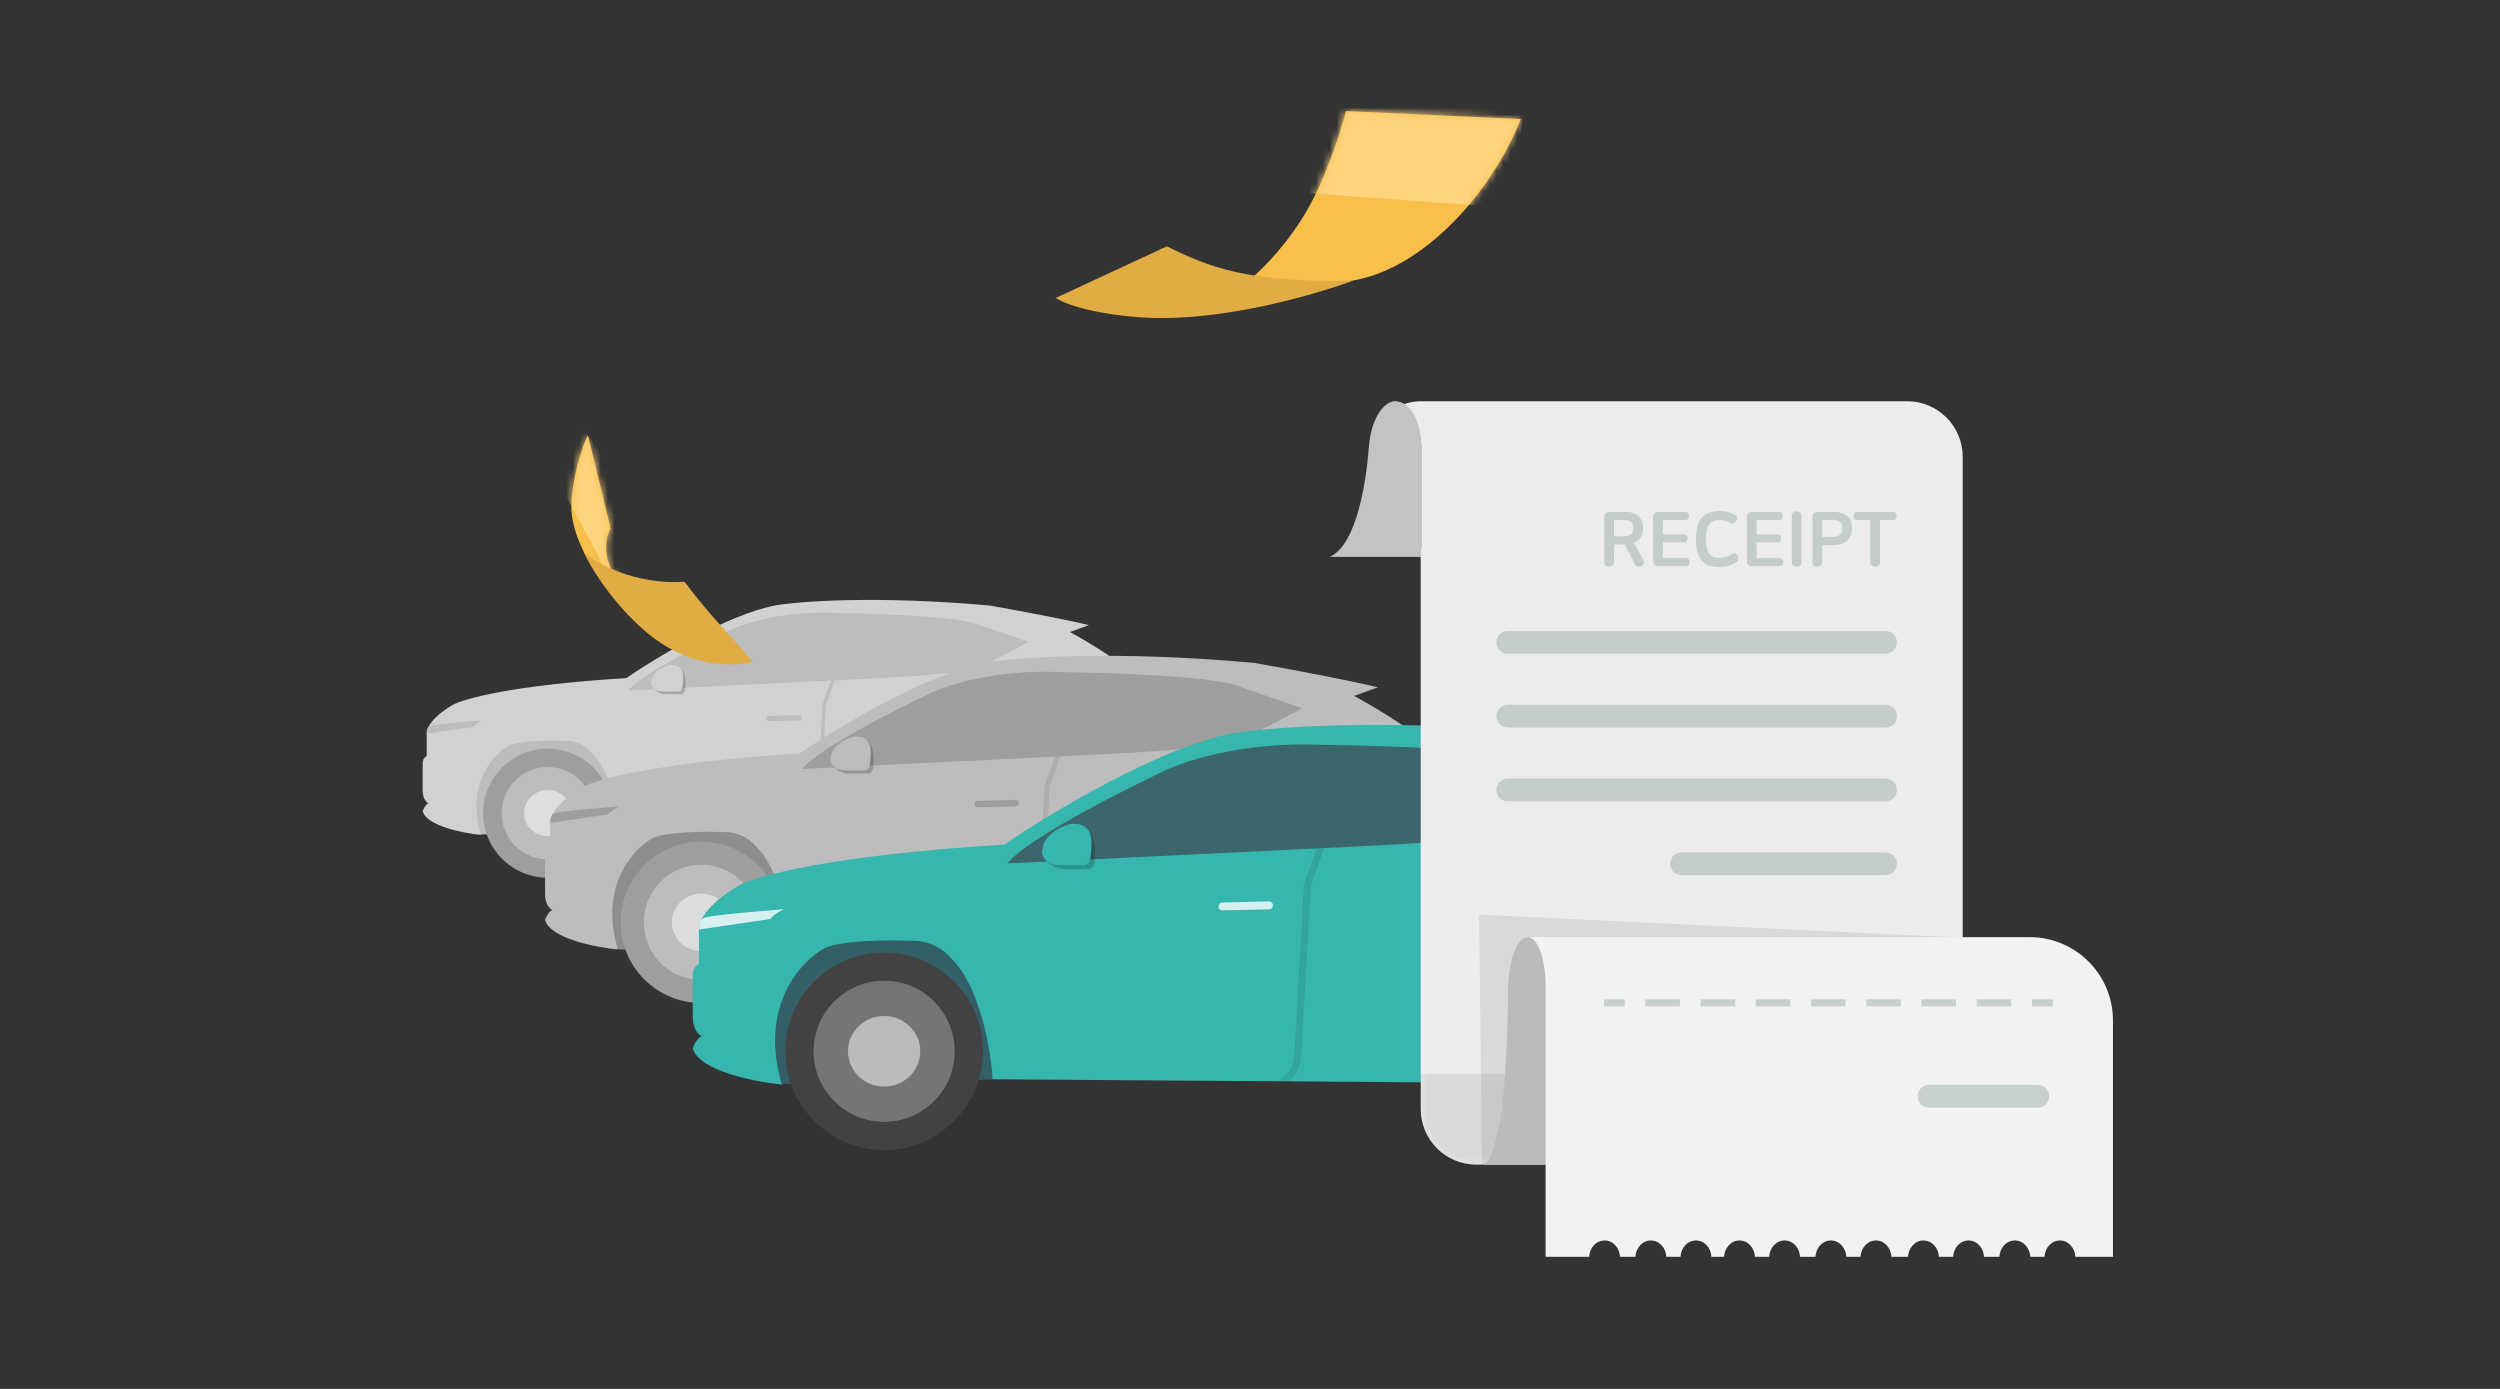 <svg width="360" height="200" viewBox="0 0 360 200" fill="none" xmlns="http://www.w3.org/2000/svg">
<rect x="0" y="0" width="360" height="200" fill="#333333" stroke="none"/>
<path d="M166.052 111.61L165.399 105.74L159.964 106.175L163.225 113.566L166.052 111.61Z" fill="#BDBDBD"/>
<path d="M69.245 120.166L67.503 119.336L65.926 109.875L78.789 101.826L93.312 108.548L89.08 119.751L69.245 120.166Z" fill="#BDBDBD"/>
<path d="M135.306 120.082L133.563 119.17L131.987 109.709L144.85 101.659L159.373 108.381L155.97 118.921L135.306 120.082Z" fill="#BDBDBD"/>
<path d="M60.863 116.823C61.46 118.947 66.7 119.976 69.245 120.225C67.054 112.856 71.043 108.579 73.311 107.362C75.037 106.632 79.397 106.615 81.361 106.698C83.353 106.632 84.68 107.722 85.096 108.275C87.884 110.864 88.913 116.989 89.079 119.727L135.387 120.059C134.324 112.69 138.264 108.856 140.366 107.86C144.15 106.864 148.139 107.113 149.661 107.362C154.374 108.69 155.829 115.606 155.968 118.897L160.615 118.068C165.329 117.205 166.286 114.167 166.175 112.756C166.441 111.561 165.345 110.765 164.765 110.516L164.018 106.366C164.947 106.366 165.401 105.924 165.511 105.702C165.246 104.906 165.401 102.604 165.511 101.553C165.777 99.76 165.124 98.814 164.765 98.566C162.308 95.777 156.604 92.369 154.059 91.014L156.798 90.018C153.611 89.221 145.954 87.805 142.524 87.196C126.125 85.736 115.054 86.588 111.569 87.196C104.731 88.524 94.445 94.72 90.158 97.653C73.693 98.648 66.589 100.668 65.095 101.553C61.908 103.478 61.333 105.121 61.444 105.702V108.856C60.913 109.188 60.835 109.713 60.863 109.935V113.835C60.863 115.03 61.416 115.55 61.693 115.661C61.228 115.926 60.946 116.546 60.863 116.823Z" fill="#D1D1D1"/>
<path opacity="0.1" fill-rule="evenodd" clip-rule="evenodd" d="M119.795 97.612L120.266 97.781L118.949 101.461L118.039 117.438C118.023 118.008 117.864 118.49 117.57 118.918C117.278 119.341 116.862 119.701 116.351 120.042L116.073 119.626C116.558 119.303 116.916 118.985 117.158 118.634C117.396 118.288 117.526 117.9 117.539 117.421L117.539 117.413L118.454 101.361L119.795 97.612Z" fill="black"/>
<path d="M104.766 90.93C95.671 95.312 91.234 98.284 90.487 99.418L118.293 98.067C140.202 97.072 139.815 96.491 141.115 95.993C143.704 94.798 146.841 93.116 148.086 92.424L140.866 89.935C138.078 88.74 126.094 88.33 120.451 88.275C112.617 87.876 106.73 89.879 104.766 90.93Z" fill="#BDBDBD"/>
<path d="M88.163 117.095C88.163 122.228 84.001 126.39 78.868 126.39C73.735 126.39 69.573 122.228 69.573 117.095C69.573 111.962 73.735 107.8 78.868 107.8C84.001 107.8 88.163 111.962 88.163 117.095Z" fill="#9E9E9E"/>
<path d="M85.51 117.095C85.51 120.762 82.538 123.734 78.871 123.734C75.204 123.734 72.232 120.762 72.232 117.095C72.232 113.428 75.204 110.456 78.871 110.456C82.538 110.456 85.51 113.428 85.51 117.095Z" fill="#BDBDBD"/>
<path d="M82.269 117.095C82.269 118.928 80.746 120.414 78.866 120.414C76.987 120.414 75.464 118.928 75.464 117.095C75.464 115.262 76.987 113.775 78.866 113.775C80.746 113.775 82.269 115.262 82.269 117.095Z" fill="#DEDEDE"/>
<path d="M154.717 117.095C154.717 122.228 150.556 126.39 145.422 126.39C140.289 126.39 136.128 122.228 136.128 117.095C136.128 111.962 140.289 107.8 145.422 107.8C150.556 107.8 154.717 111.962 154.717 117.095Z" fill="#9E9E9E"/>
<path d="M152.064 117.095C152.064 120.762 149.092 123.734 145.425 123.734C141.759 123.734 138.786 120.762 138.786 117.095C138.786 113.428 141.759 110.456 145.425 110.456C149.092 110.456 152.064 113.428 152.064 117.095Z" fill="#BDBDBD"/>
<path d="M148.651 117.095C148.651 118.837 147.239 120.249 145.498 120.249C143.756 120.249 142.344 118.837 142.344 117.095C142.344 115.354 143.756 113.942 145.498 113.942C147.239 113.942 148.651 115.354 148.651 117.095Z" fill="#DEDEDE"/>
<g style="mix-blend-mode:soft-light" opacity="0.2">
<path d="M95.851 99.96C94.523 99.96 93.736 98.77 93.736 98.328C93.736 96.668 95.866 95.672 96.724 95.672C98.649 95.672 98.838 97.803 98.672 99.214C98.582 99.982 98.174 99.96 98.008 99.96H95.851Z" fill="black"/>
</g>
<path d="M95.467 99.584C94.139 99.584 93.724 98.782 93.724 98.339C93.724 96.679 95.854 95.684 96.712 95.684C98.637 95.684 98.455 97.426 98.289 98.837C98.198 99.606 97.791 99.584 97.625 99.584H95.467Z" fill="#D1D1D1"/>
<path d="M61.855 104.564C61.534 104.67 61.44 105.393 61.44 105.642L68.162 104.647C68.295 104.381 69.158 103.817 69.49 103.734C62.859 104.232 62.106 104.481 61.856 104.563L61.855 104.564Z" fill="#BDBDBD"/>
<path d="M155.05 101.326C161.888 101.326 164.953 100.552 165.59 100.33C165.59 99.799 165.258 99.224 165.092 99.002C163.847 99.417 160.029 99.832 156.959 99.998C156.228 100.065 155.299 100.911 155.05 101.326Z" fill="#BDBDBD"/>
<path d="M110.325 103.477C110.32 103.272 110.483 103.101 110.689 103.096L115.077 102.996C115.282 102.991 115.453 103.154 115.457 103.359C115.462 103.565 115.299 103.735 115.094 103.74L110.706 103.841C110.5 103.845 110.33 103.682 110.325 103.477Z" fill="#BDBDBD"/>
<path d="M133.895 102.977C133.891 102.772 134.053 102.602 134.259 102.597L138.647 102.496C138.852 102.492 139.023 102.654 139.027 102.86C139.032 103.065 138.869 103.236 138.664 103.24L134.276 103.341C134.07 103.346 133.9 103.183 133.895 102.977Z" fill="#BDBDBD"/>
<path d="M209.975 125.962L209.16 118.624L202.366 119.168L206.442 128.407L209.975 125.962Z" fill="#9E9E9E"/>
<path d="M89.186 136.731L87.007 135.694L85.036 123.868L101.115 113.806L119.269 122.208L113.978 136.212L89.186 136.731Z" fill="#8D8D8D"/>
<path d="M171.762 136.627L169.583 135.486L167.612 123.66L183.691 113.598L201.845 122L197.592 135.174L171.762 136.627Z" fill="#8D8D8D"/>
<path d="M78.49 132.478C79.236 135.133 85.785 136.42 88.967 136.731C86.228 127.519 91.214 122.174 94.05 120.652C96.208 119.739 101.657 119.719 104.112 119.822C106.602 119.739 108.262 121.102 108.78 121.793C112.266 125.03 113.552 132.685 113.76 136.109L171.644 136.524C170.316 127.312 175.24 122.519 177.868 121.275C182.599 120.03 187.585 120.341 189.487 120.652C195.379 122.312 197.198 130.957 197.371 135.071L203.18 134.034C209.072 132.955 210.269 129.158 210.13 127.395C210.462 125.901 209.093 124.905 208.367 124.594L207.433 119.407C208.595 119.407 209.162 118.854 209.3 118.578C208.968 117.582 209.162 114.705 209.3 113.391C209.632 111.15 208.816 109.968 208.367 109.656C205.296 106.171 198.166 101.911 194.985 100.216L198.408 98.972C194.425 97.976 184.853 96.205 180.566 95.445C160.067 93.619 146.229 94.684 141.872 95.445C133.324 97.104 120.468 104.85 115.108 108.515C94.527 109.76 85.647 112.284 83.78 113.391C79.796 115.797 79.077 117.851 79.216 118.577V122.519C78.552 122.934 78.455 123.591 78.49 123.868V128.743C78.49 130.237 79.181 130.887 79.527 131.026C78.946 131.358 78.593 132.132 78.49 132.478Z" fill="#BDBDBD"/>
<path opacity="0.5" fill-rule="evenodd" clip-rule="evenodd" d="M152.096 108.444L152.802 108.697L151.16 113.289L150.022 133.25C150.002 133.974 149.799 134.588 149.425 135.132C149.054 135.671 148.527 136.126 147.884 136.555L147.468 135.931C148.07 135.529 148.511 135.137 148.807 134.707C149.097 134.285 149.257 133.811 149.272 133.224L149.273 133.213L150.417 113.138L152.096 108.444Z" fill="#9E9E9E"/>
<path d="M133.369 100.113C121.999 105.59 116.454 109.305 115.52 110.723L150.278 109.034C177.664 107.789 177.18 107.063 178.805 106.44C182.042 104.947 185.963 102.844 187.519 101.98L178.494 98.868C175.008 97.374 160.029 96.862 152.975 96.793C143.182 96.295 135.824 98.799 133.369 100.113Z" fill="#9E9E9E"/>
<path d="M112.614 132.818C112.614 139.235 107.413 144.436 100.996 144.436C94.579 144.436 89.377 139.235 89.377 132.818C89.377 126.401 94.579 121.2 100.996 121.2C107.413 121.2 112.614 126.401 112.614 132.818Z" fill="#9E9E9E"/>
<path d="M109.299 132.818C109.299 137.402 105.583 141.117 101 141.117C96.416 141.117 92.701 137.402 92.701 132.818C92.701 128.235 96.416 124.52 101 124.52C105.583 124.52 109.299 128.235 109.299 132.818Z" fill="#BDBDBD"/>
<path d="M105.247 132.818C105.247 135.109 103.343 136.967 100.994 136.967C98.645 136.967 96.741 135.109 96.741 132.818C96.741 130.526 98.645 128.668 100.994 128.668C103.343 128.668 105.247 130.526 105.247 132.818Z" fill="#DCDCDC"/>
<path d="M195.807 132.818C195.807 139.235 190.606 144.436 184.189 144.436C177.772 144.436 172.571 139.235 172.571 132.818C172.571 126.401 177.772 121.2 184.189 121.2C190.606 121.2 195.807 126.401 195.807 132.818Z" fill="#9E9E9E"/>
<path d="M192.492 132.818C192.492 137.402 188.776 141.117 184.193 141.117C179.609 141.117 175.894 137.402 175.894 132.818C175.894 128.235 179.609 124.52 184.193 124.52C188.776 124.52 192.492 128.235 192.492 132.818Z" fill="#BDBDBD"/>
<path d="M188.225 132.819C188.225 134.996 186.46 136.761 184.283 136.761C182.106 136.761 180.341 134.996 180.341 132.819C180.341 130.642 182.106 128.877 184.283 128.877C186.46 128.877 188.225 130.642 188.225 132.819Z" fill="#DCDCDC"/>
<g style="mix-blend-mode:soft-light" opacity="0.2">
<path d="M122.224 111.4C120.564 111.4 119.581 109.912 119.581 109.359C119.581 107.284 122.244 106.04 123.316 106.04C125.722 106.04 125.959 108.703 125.751 110.467C125.638 111.427 125.129 111.4 124.921 111.4H122.224Z" fill="black"/>
</g>
<path d="M121.745 110.929C120.085 110.929 119.566 109.926 119.566 109.373C119.566 107.299 122.229 106.054 123.301 106.054C125.708 106.054 125.479 108.232 125.272 109.996C125.159 110.956 124.649 110.929 124.442 110.929H121.745Z" fill="#BDBDBD"/>
<path d="M79.73 117.154C79.329 117.286 79.212 118.191 79.212 118.502L87.614 117.257C87.78 116.925 88.859 116.221 89.274 116.117C80.986 116.739 80.044 117.05 79.731 117.153L79.73 117.154Z" fill="#9E9E9E"/>
<path d="M196.224 113.107C204.771 113.107 208.603 112.139 209.398 111.862C209.398 111.198 208.983 110.479 208.776 110.203C207.22 110.721 202.448 111.24 198.61 111.447C197.697 111.53 196.535 112.589 196.224 113.107Z" fill="#9E9E9E"/>
<path d="M140.318 115.796C140.312 115.539 140.515 115.326 140.772 115.32L146.257 115.194C146.514 115.188 146.727 115.392 146.733 115.649C146.739 115.905 146.535 116.118 146.278 116.124L140.793 116.25C140.536 116.256 140.323 116.052 140.318 115.796Z" fill="#9E9E9E"/>
<path d="M169.78 115.171C169.774 114.914 169.978 114.701 170.235 114.695L175.72 114.57C175.976 114.564 176.189 114.767 176.195 115.024C176.201 115.281 175.998 115.494 175.741 115.5L170.256 115.625C169.999 115.631 169.786 115.428 169.78 115.171Z" fill="#9E9E9E"/>
<path d="M87.919 76.067L84.664 62.674C83.893 64.113 82.478 68.414 82.278 72.621C82.078 76.827 85.271 81.972 86.982 84.204C88.359 85.122 90.612 86.182 88.609 83.078C86.606 79.973 87.315 77.11 87.919 76.067Z" fill="#F9BF4B"/>
<mask id="mask0_4984_40484" style="mask-type:alpha" maskUnits="userSpaceOnUse" x="82" y="62" width="8" height="24">
<path d="M87.919 76.068L84.664 62.675C83.893 64.115 82.478 68.416 82.278 72.622C82.078 76.828 85.271 81.973 86.982 84.206C88.359 85.124 90.612 86.184 88.609 83.079C86.606 79.975 87.315 77.112 87.919 76.068Z" fill="#F9BF4B"/>
</mask>
<g mask="url(#mask0_4984_40484)">
<path d="M88.586 84.555L80.721 69.944L81.954 58.621L93.19 75.136L88.586 84.555Z" fill="#FFD47E"/>
</g>
<path d="M98.572 83.769C91.412 84.269 85.65 80.999 84.105 79.517C85.232 82.25 89.745 89.051 95.253 92.656C100.761 96.262 106.311 95.911 108.398 95.285C105.018 91.268 102.31 88.773 98.572 83.769Z" fill="#E1AC44"/>
<path d="M260.748 142.989L259.75 134.005L251.431 134.67L256.422 145.984L260.748 142.989Z" fill="#757A84"/>
<path d="M112.586 156.084L109.919 154.814L107.505 140.335L127.193 128.015L149.42 138.303L142.942 155.449L112.586 156.084Z" fill="#326066"/>
<path d="M213.692 155.957L211.025 154.559L208.612 140.08L228.299 127.76L250.526 138.048L245.319 154.178L213.692 155.957Z" fill="#326066"/>
<path d="M99.756 150.968C100.671 154.219 108.69 155.794 112.585 156.175C109.232 144.896 115.337 138.351 118.809 136.488C121.451 135.37 128.123 135.345 131.129 135.472C134.177 135.37 136.21 137.039 136.845 137.885C141.112 141.848 142.687 151.222 142.941 155.413L213.815 155.921C212.19 144.642 218.218 138.774 221.436 137.25C227.228 135.726 233.333 136.107 235.662 136.488C242.876 138.52 245.103 149.105 245.315 154.143L252.428 152.873C259.642 151.552 261.107 146.903 260.938 144.744C261.344 142.915 259.667 141.696 258.778 141.315L257.635 134.964C259.058 134.964 259.752 134.287 259.922 133.948C259.515 132.729 259.752 129.206 259.922 127.597C260.328 124.854 259.329 123.406 258.778 123.025C255.019 118.757 246.289 113.541 242.394 111.467L246.585 109.942C241.708 108.723 229.988 106.555 224.739 105.624C199.641 103.389 182.697 104.693 177.362 105.624C166.896 107.656 151.155 117.14 144.593 121.628C119.393 123.152 108.52 126.242 106.234 127.597C101.357 130.544 100.476 133.059 100.646 133.948V138.774C99.833 139.282 99.714 140.087 99.756 140.425V146.395C99.756 148.224 100.603 149.02 101.027 149.189C100.315 149.596 99.883 150.544 99.756 150.968Z" fill="#36B6AF"/>
<mask id="mask1_4984_40484" style="mask-type:alpha" maskUnits="userSpaceOnUse" x="99" y="104" width="162" height="53">
<path d="M99.756 150.968C100.671 154.219 108.69 155.794 112.585 156.175C109.232 144.896 115.337 138.351 118.809 136.488C121.451 135.37 128.123 135.345 131.129 135.472C134.177 135.37 136.21 137.039 136.845 137.885C141.112 141.848 142.687 151.222 142.941 155.413L213.815 155.921C212.19 144.642 218.218 138.774 221.436 137.25C227.228 135.726 233.333 136.107 235.662 136.488C242.876 138.52 245.103 149.105 245.315 154.143L252.428 152.873C259.642 151.552 261.107 146.903 260.938 144.744C261.344 142.915 259.667 141.696 258.778 141.315L257.635 134.964C259.058 134.964 259.752 134.287 259.922 133.948C259.515 132.729 259.752 129.206 259.922 127.597C260.328 124.854 259.329 123.406 258.778 123.025C255.019 118.757 246.289 113.541 242.394 111.467L246.585 109.942C241.708 108.723 229.988 106.555 224.739 105.624C199.641 103.389 182.697 104.693 177.362 105.624C166.896 107.656 151.155 117.14 144.593 121.628C119.393 123.152 108.52 126.242 106.234 127.597C101.357 130.544 100.476 133.059 100.646 133.948V138.774C99.833 139.282 99.714 140.087 99.756 140.425V146.395C99.756 148.224 100.603 149.02 101.027 149.189C100.315 149.596 99.883 150.544 99.756 150.968Z" fill="#36B6AF"/>
</mask>
<g mask="url(#mask1_4984_40484)">
<path opacity="0.1" fill-rule="evenodd" clip-rule="evenodd" d="M189.842 121.527L190.783 121.864L188.774 127.48L187.382 151.914C187.332 153.693 186.427 155.324 184.779 156.423L184.224 155.591C185.622 154.659 186.345 153.316 186.382 151.88L186.383 151.873L187.784 127.279L189.842 121.527Z" fill="black"/>
</g>
<path d="M166.951 111.339C153.03 118.046 146.24 122.595 145.097 124.33L187.654 122.262C221.186 120.738 220.593 119.849 222.583 119.087C226.546 117.258 231.347 114.684 233.252 113.626L222.202 109.815C217.934 107.986 199.593 107.36 190.957 107.275C178.966 106.665 169.957 109.73 166.951 111.339Z" fill="#3B666B"/>
<path d="M141.539 151.384C141.539 159.241 135.17 165.61 127.313 165.61C119.457 165.61 113.088 159.241 113.088 151.384C113.088 143.528 119.457 137.159 127.313 137.159C135.17 137.159 141.539 143.528 141.539 151.384Z" fill="#424242"/>
<path d="M137.479 151.385C137.479 156.996 132.93 161.546 127.318 161.546C121.706 161.546 117.157 156.996 117.157 151.385C117.157 145.773 121.706 141.224 127.318 141.224C132.93 141.224 137.479 145.773 137.479 151.385Z" fill="#757575"/>
<path d="M132.519 151.384C132.519 154.19 130.187 156.464 127.311 156.464C124.435 156.464 122.104 154.19 122.104 151.384C122.104 148.578 124.435 146.303 127.311 146.303C130.187 146.303 132.519 148.578 132.519 151.384Z" fill="#BBBBBB"/>
<path d="M243.401 151.384C243.401 159.241 237.032 165.61 229.175 165.61C221.318 165.61 214.949 159.241 214.949 151.384C214.949 143.528 221.318 137.159 229.175 137.159C237.032 137.159 243.401 143.528 243.401 151.384Z" fill="#424242"/>
<path d="M239.341 151.385C239.341 156.996 234.792 161.546 229.18 161.546C223.568 161.546 219.019 156.996 219.019 151.385C219.019 145.773 223.568 141.224 229.18 141.224C234.792 141.224 239.341 145.773 239.341 151.385Z" fill="#757575"/>
<path d="M234.117 151.385C234.117 154.051 231.956 156.212 229.29 156.212C226.625 156.212 224.464 154.051 224.464 151.385C224.464 148.719 226.625 146.559 229.29 146.559C231.956 146.559 234.117 148.719 234.117 151.385Z" fill="#BBBBBB"/>
<g style="mix-blend-mode:soft-light" opacity="0.2">
<path d="M153.305 125.16C151.273 125.16 150.069 123.338 150.069 122.661C150.069 120.12 153.329 118.596 154.642 118.596C157.589 118.596 157.878 121.858 157.624 124.017C157.485 125.193 156.862 125.16 156.608 125.16H153.305Z" fill="black"/>
</g>
<path d="M152.719 124.583C150.686 124.583 150.051 123.356 150.051 122.678C150.051 120.138 153.311 118.614 154.624 118.614C157.571 118.614 157.291 121.281 157.037 123.44C156.899 124.616 156.275 124.583 156.021 124.583H152.719Z" fill="#36B6AF"/>
<path d="M101.276 132.205C100.784 132.367 100.641 133.475 100.641 133.856L110.929 132.332C111.132 131.925 112.453 131.063 112.961 130.936C102.812 131.697 101.66 132.078 101.277 132.204L101.276 132.205Z" fill="white" fill-opacity="0.8"/>
<path d="M243.91 127.25C254.376 127.25 259.067 126.065 260.041 125.726C260.041 124.913 259.533 124.033 259.279 123.694C257.374 124.329 251.531 124.964 246.832 125.218C245.714 125.32 244.291 126.615 243.91 127.25Z" fill="white" fill-opacity="0.8"/>
<path d="M175.459 130.542C175.452 130.227 175.701 129.966 176.015 129.959L182.731 129.805C183.046 129.798 183.306 130.047 183.314 130.362C183.321 130.676 183.072 130.937 182.757 130.944L176.041 131.098C175.727 131.105 175.466 130.856 175.459 130.542Z" fill="white" fill-opacity="0.8"/>
<path d="M211.533 129.777C211.526 129.462 211.775 129.202 212.089 129.194L218.805 129.041C219.12 129.033 219.381 129.283 219.388 129.597C219.395 129.911 219.146 130.172 218.831 130.179L212.115 130.333C211.801 130.34 211.54 130.091 211.533 129.777Z" fill="white" fill-opacity="0.8"/>
<path fill-rule="evenodd" clip-rule="evenodd" d="M282.629 65.779C282.629 61.361 279.047 57.779 274.629 57.779H204.67H204.582V57.779C203.424 57.792 202.328 58.067 201.351 58.546C203.304 58.998 204.656 62.213 204.656 64.199V78.822H204.582V159.706C204.582 164.125 208.164 167.706 212.582 167.706H282.629V65.779Z" fill="#ECECEC"/>
<mask id="mask2_4984_40484" style="mask-type:alpha" maskUnits="userSpaceOnUse" x="204" y="57" width="79" height="111">
<path d="M282.629 65.778C282.629 61.359 279.047 57.778 274.629 57.778H204.582V159.705C204.582 164.124 208.164 167.705 212.582 167.705H282.629V65.778Z" fill="#D9D9D9"/>
</mask>
<g mask="url(#mask2_4984_40484)">
<g style="mix-blend-mode:multiply" opacity="0.08">
<path d="M282.789 135.037V160.334L213.427 167.641L212.984 131.705L282.789 135.037Z" fill="black"/>
</g>
<g style="mix-blend-mode:multiply">
<path d="M218.921 154.666H204.294V167.704H218.921V154.666Z" fill="black" fill-opacity="0.08"/>
</g>
</g>
<path d="M273.161 92.498C273.161 91.59 272.425 90.854 271.516 90.854H217.126C216.218 90.854 215.482 91.59 215.482 92.498C215.482 93.406 216.218 94.142 217.126 94.142H271.516C272.425 94.142 273.161 93.406 273.161 92.498Z" fill="#ACB8B8" fill-opacity="0.6"/>
<path d="M273.161 103.127C273.161 102.219 272.425 101.483 271.516 101.483H217.126C216.218 101.483 215.482 102.219 215.482 103.127C215.482 104.035 216.218 104.771 217.126 104.771H271.516C272.425 104.771 273.161 104.035 273.161 103.127Z" fill="#ACB8B8" fill-opacity="0.6"/>
<path d="M273.161 113.757C273.161 112.849 272.425 112.113 271.516 112.113H217.126C216.218 112.113 215.482 112.849 215.482 113.757C215.482 114.665 216.218 115.401 217.126 115.401H271.516C272.425 115.401 273.161 114.665 273.161 113.757Z" fill="#ACB8B8" fill-opacity="0.6"/>
<path d="M273.161 124.386C273.161 123.478 272.425 122.742 271.516 122.742H242.133C241.225 122.742 240.489 123.478 240.489 124.386C240.489 125.294 241.225 126.03 242.133 126.03H271.516C272.425 126.03 273.161 125.294 273.161 124.386Z" fill="#ACB8B8" fill-opacity="0.6"/>
<path d="M197.113 64.405C197.427 60.22 199.312 57.778 200.883 57.778C203.083 57.777 204.654 60.691 204.654 64.24V80.192H191.457C195.541 78.448 196.798 68.591 197.113 64.405Z" fill="#C3C3C3"/>
<path fill-rule="evenodd" clip-rule="evenodd" d="M304.267 146.947C304.267 140.319 298.894 134.947 292.267 134.947H222.285V134.947H219.919C219.367 134.947 218.919 135.395 218.919 135.947V136.322C221.588 136.434 222.464 140.181 222.567 142.068V167.71H222.567V180.984H228.841C228.892 179.673 229.866 178.627 231.061 178.627C232.255 178.627 233.229 179.673 233.28 180.984H235.506C235.558 179.673 236.532 178.627 237.726 178.627C238.92 178.627 239.894 179.673 239.946 180.984H241.998C242.05 179.673 243.024 178.627 244.218 178.627C245.412 178.627 246.386 179.673 246.438 180.984H248.271C248.322 179.673 249.296 178.627 250.49 178.627C251.684 178.627 252.659 179.673 252.71 180.984H254.763C254.814 179.673 255.788 178.627 256.983 178.627C258.177 178.627 259.151 179.673 259.202 180.984H261.428C261.48 179.673 262.454 178.627 263.648 178.627C264.842 178.627 265.816 179.673 265.868 180.984H267.92C267.972 179.673 268.946 178.627 270.14 178.627C271.334 178.627 272.308 179.673 272.36 180.984H274.76C274.811 179.673 275.785 178.627 276.979 178.627C278.174 178.627 279.148 179.673 279.199 180.984H281.252C281.303 179.673 282.277 178.627 283.471 178.627C284.666 178.627 285.64 179.673 285.691 180.984H287.917C287.969 179.673 288.943 178.627 290.137 178.627C291.331 178.627 292.305 179.673 292.357 180.984H294.409C294.461 179.673 295.435 178.627 296.629 178.627C297.823 178.627 298.797 179.673 298.849 180.984H304.267V146.947Z" fill="#F2F2F2"/>
<path d="M217.149 143.299C217.149 137.37 218.807 134.96 219.926 134.941C221.702 134.912 222.567 138.917 222.567 141.754V167.705H213.209C214.781 167.705 215.245 164.817 215.923 161.734C216.653 158.415 217.149 149.229 217.149 143.299Z" fill="#BBBBBB"/>
<path fill-rule="evenodd" clip-rule="evenodd" d="M295.585 143.911H292.597V144.911H295.585V143.911ZM289.621 143.911H284.645V144.911H289.621V143.911ZM281.669 143.911H276.692V144.911H281.669V143.911ZM273.716 143.911H268.74V144.911H273.716V143.911ZM265.764 143.911H260.788V144.911H265.764V143.911ZM257.812 143.911H252.836V144.911H257.812V143.911ZM249.86 143.911H244.884V144.911H249.86V143.911ZM241.907 143.911H236.931V144.911H241.907V143.911ZM233.955 143.911H230.967V144.911H233.955V143.911Z" fill="#ACB8B8" fill-opacity="0.6"/>
<path d="M295.085 157.861C295.085 156.953 294.349 156.217 293.441 156.217H277.786C276.878 156.217 276.141 156.953 276.141 157.861C276.141 158.769 276.878 159.505 277.786 159.505H293.441C294.349 159.505 295.085 158.769 295.085 157.861Z" fill="#ACB8B8" fill-opacity="0.6"/>
<path d="M272.614 73.705C272.782 73.705 272.907 73.764 272.988 73.881C273.068 73.998 273.109 74.138 273.109 74.299C273.109 74.46 273.068 74.6 272.988 74.717C272.907 74.834 272.782 74.893 272.614 74.893H270.722V80.987C270.722 81.2 270.652 81.354 270.513 81.449C270.373 81.544 270.208 81.592 270.018 81.592C269.827 81.592 269.662 81.544 269.523 81.449C269.383 81.354 269.314 81.2 269.314 80.987V74.893H267.411C267.242 74.893 267.117 74.834 267.037 74.717C266.956 74.6 266.916 74.46 266.916 74.299C266.916 74.138 266.956 73.998 267.037 73.881C267.117 73.764 267.242 73.705 267.411 73.705H272.614Z" fill="#C5CCCC"/>
<path d="M263.982 73.705C264.458 73.705 264.865 73.764 265.203 73.881C265.547 73.991 265.83 74.149 266.05 74.354C266.27 74.552 266.431 74.79 266.534 75.069C266.644 75.348 266.699 75.648 266.699 75.971V76.125C266.699 76.448 266.644 76.756 266.534 77.049C266.424 77.335 266.255 77.588 266.028 77.808C265.8 78.021 265.518 78.193 265.181 78.325C264.843 78.45 264.444 78.512 263.982 78.512H262.398V80.987C262.398 81.2 262.328 81.354 262.189 81.449C262.049 81.544 261.884 81.592 261.694 81.592C261.503 81.592 261.338 81.544 261.199 81.449C261.059 81.354 260.99 81.2 260.99 80.987V74.618C260.99 74.273 261.056 74.035 261.188 73.903C261.327 73.771 261.573 73.705 261.925 73.705H263.982ZM262.398 77.324H263.795C264.257 77.324 264.62 77.236 264.884 77.06C265.148 76.884 265.28 76.565 265.28 76.103V75.982C265.28 75.762 265.247 75.582 265.181 75.443C265.115 75.304 265.019 75.194 264.895 75.113C264.777 75.025 264.634 74.966 264.466 74.937C264.297 74.9 264.114 74.882 263.916 74.882H262.398V77.324Z" fill="#C5CCCC"/>
<path d="M258.723 73.639C258.914 73.639 259.079 73.687 259.218 73.782C259.357 73.877 259.427 74.031 259.427 74.244V80.987C259.427 81.2 259.357 81.354 259.218 81.449C259.079 81.544 258.914 81.592 258.723 81.592C258.532 81.592 258.367 81.544 258.228 81.449C258.089 81.354 258.019 81.2 258.019 80.987V74.244C258.019 74.031 258.089 73.877 258.228 73.782C258.367 73.687 258.532 73.639 258.723 73.639Z" fill="#C5CCCC"/>
<path d="M256.233 73.705C256.401 73.705 256.522 73.764 256.596 73.881C256.676 73.991 256.717 74.127 256.717 74.288C256.717 74.442 256.676 74.578 256.596 74.695C256.522 74.812 256.401 74.871 256.233 74.871H252.944V76.95H256.013C256.174 76.95 256.291 77.009 256.365 77.126C256.445 77.236 256.486 77.368 256.486 77.522C256.486 77.676 256.445 77.812 256.365 77.929C256.291 78.039 256.174 78.094 256.013 78.094H252.944V80.36H256.31C256.478 80.36 256.599 80.419 256.673 80.536C256.753 80.653 256.794 80.789 256.794 80.943C256.794 81.104 256.753 81.244 256.673 81.361C256.599 81.471 256.478 81.526 256.31 81.526H252.482C252.13 81.526 251.884 81.46 251.745 81.328C251.613 81.196 251.547 80.958 251.547 80.613V74.618C251.547 74.273 251.613 74.035 251.745 73.903C251.884 73.771 252.13 73.705 252.482 73.705H256.233Z" fill="#C5CCCC"/>
<path d="M247.584 73.584C248.09 73.584 248.53 73.639 248.904 73.749C249.278 73.859 249.594 74.002 249.85 74.178C250.019 74.295 250.111 74.438 250.125 74.607C250.14 74.776 250.096 74.933 249.993 75.08C249.898 75.219 249.773 75.311 249.619 75.355C249.465 75.399 249.311 75.373 249.157 75.278C248.923 75.139 248.684 75.04 248.442 74.981C248.2 74.915 247.903 74.882 247.551 74.882C246.943 74.882 246.473 75.084 246.143 75.487C245.813 75.883 245.648 76.554 245.648 77.5V77.731C245.648 78.655 245.806 79.322 246.121 79.733C246.437 80.136 246.917 80.338 247.562 80.338C247.929 80.338 248.248 80.298 248.519 80.217C248.798 80.129 249.066 80.001 249.322 79.832C249.469 79.729 249.623 79.693 249.784 79.722C249.946 79.744 250.081 79.832 250.191 79.986C250.301 80.14 250.345 80.309 250.323 80.492C250.301 80.675 250.202 80.829 250.026 80.954C249.711 81.181 249.341 81.354 248.915 81.471C248.497 81.588 248.035 81.647 247.529 81.647C247.009 81.647 246.543 81.574 246.132 81.427C245.729 81.28 245.384 81.053 245.098 80.745C244.82 80.437 244.603 80.045 244.449 79.568C244.303 79.084 244.229 78.508 244.229 77.841V77.39C244.229 76.723 244.303 76.151 244.449 75.674C244.603 75.19 244.823 74.794 245.109 74.486C245.395 74.178 245.747 73.951 246.165 73.804C246.583 73.657 247.056 73.584 247.584 73.584Z" fill="#C5CCCC"/>
<path d="M242.74 73.705C242.909 73.705 243.03 73.764 243.103 73.881C243.184 73.991 243.224 74.127 243.224 74.288C243.224 74.442 243.184 74.578 243.103 74.695C243.03 74.812 242.909 74.871 242.74 74.871H239.451V76.95H242.52C242.681 76.95 242.799 77.009 242.872 77.126C242.953 77.236 242.993 77.368 242.993 77.522C242.993 77.676 242.953 77.812 242.872 77.929C242.799 78.039 242.681 78.094 242.52 78.094H239.451V80.36H242.817C242.986 80.36 243.107 80.419 243.18 80.536C243.261 80.653 243.301 80.789 243.301 80.943C243.301 81.104 243.261 81.244 243.18 81.361C243.107 81.471 242.986 81.526 242.817 81.526H238.989C238.637 81.526 238.391 81.46 238.252 81.328C238.12 81.196 238.054 80.958 238.054 80.613V74.618C238.054 74.273 238.12 74.035 238.252 73.903C238.391 73.771 238.637 73.705 238.989 73.705H242.74Z" fill="#C5CCCC"/>
<path d="M234.015 73.705C234.837 73.705 235.471 73.91 235.918 74.321C236.366 74.724 236.589 75.271 236.589 75.96V76.158C236.589 76.664 236.468 77.086 236.226 77.423C235.992 77.753 235.669 78.002 235.258 78.171L236.644 80.624C236.747 80.807 236.765 80.98 236.699 81.141C236.641 81.302 236.527 81.423 236.358 81.504C236.19 81.585 236.017 81.614 235.841 81.592C235.665 81.57 235.53 81.464 235.434 81.273L233.927 78.391C233.891 78.398 233.85 78.402 233.806 78.402C233.762 78.402 233.722 78.402 233.685 78.402H232.42V80.987C232.42 81.2 232.351 81.354 232.211 81.449C232.072 81.544 231.907 81.592 231.716 81.592C231.526 81.592 231.361 81.544 231.221 81.449C231.082 81.354 231.012 81.2 231.012 80.987V74.618C231.012 74.273 231.078 74.035 231.21 73.903C231.35 73.771 231.595 73.705 231.947 73.705H234.015ZM232.42 77.225H233.707C234.243 77.225 234.624 77.133 234.851 76.95C235.079 76.767 235.192 76.495 235.192 76.136V75.993C235.192 75.626 235.082 75.351 234.862 75.168C234.65 74.977 234.305 74.882 233.828 74.882H232.42V77.225Z" fill="#C5CCCC"/>
<path d="M187.508 31.462C184.301 36.501 180.827 39.669 179.491 40.624C179.3 40.815 181.667 41.082 192.662 40.624C203.657 40.166 214.421 28.598 219.002 17.145L193.807 16C193.044 19.054 190.715 26.422 187.508 31.462Z" fill="#F9BF4B"/>
<mask id="mask3_4984_40484" style="mask-type:alpha" maskUnits="userSpaceOnUse" x="179" y="16" width="40" height="25">
<path d="M187.504 31.462C184.297 36.502 180.823 39.67 179.487 40.625C179.296 40.816 181.663 41.083 192.658 40.625C203.653 40.167 214.417 28.599 218.998 17.146L193.803 16.001C193.04 19.055 190.711 26.423 187.504 31.462Z" fill="#F9BF4B"/>
</mask>
<g mask="url(#mask3_4984_40484)">
<path d="M216.947 29.91L187.795 27.767L189.106 7.42L221.037 8.052L216.947 29.91Z" fill="#FFD47E"/>
</g>
<path d="M168.034 35.47L152 42.915C154.863 44.633 161.165 45.631 165.744 45.778C175.38 46.087 186.927 43.256 194.944 40.392C179.826 40.85 173.761 38.334 168.034 35.47Z" fill="#E1AC44"/>
</svg>
